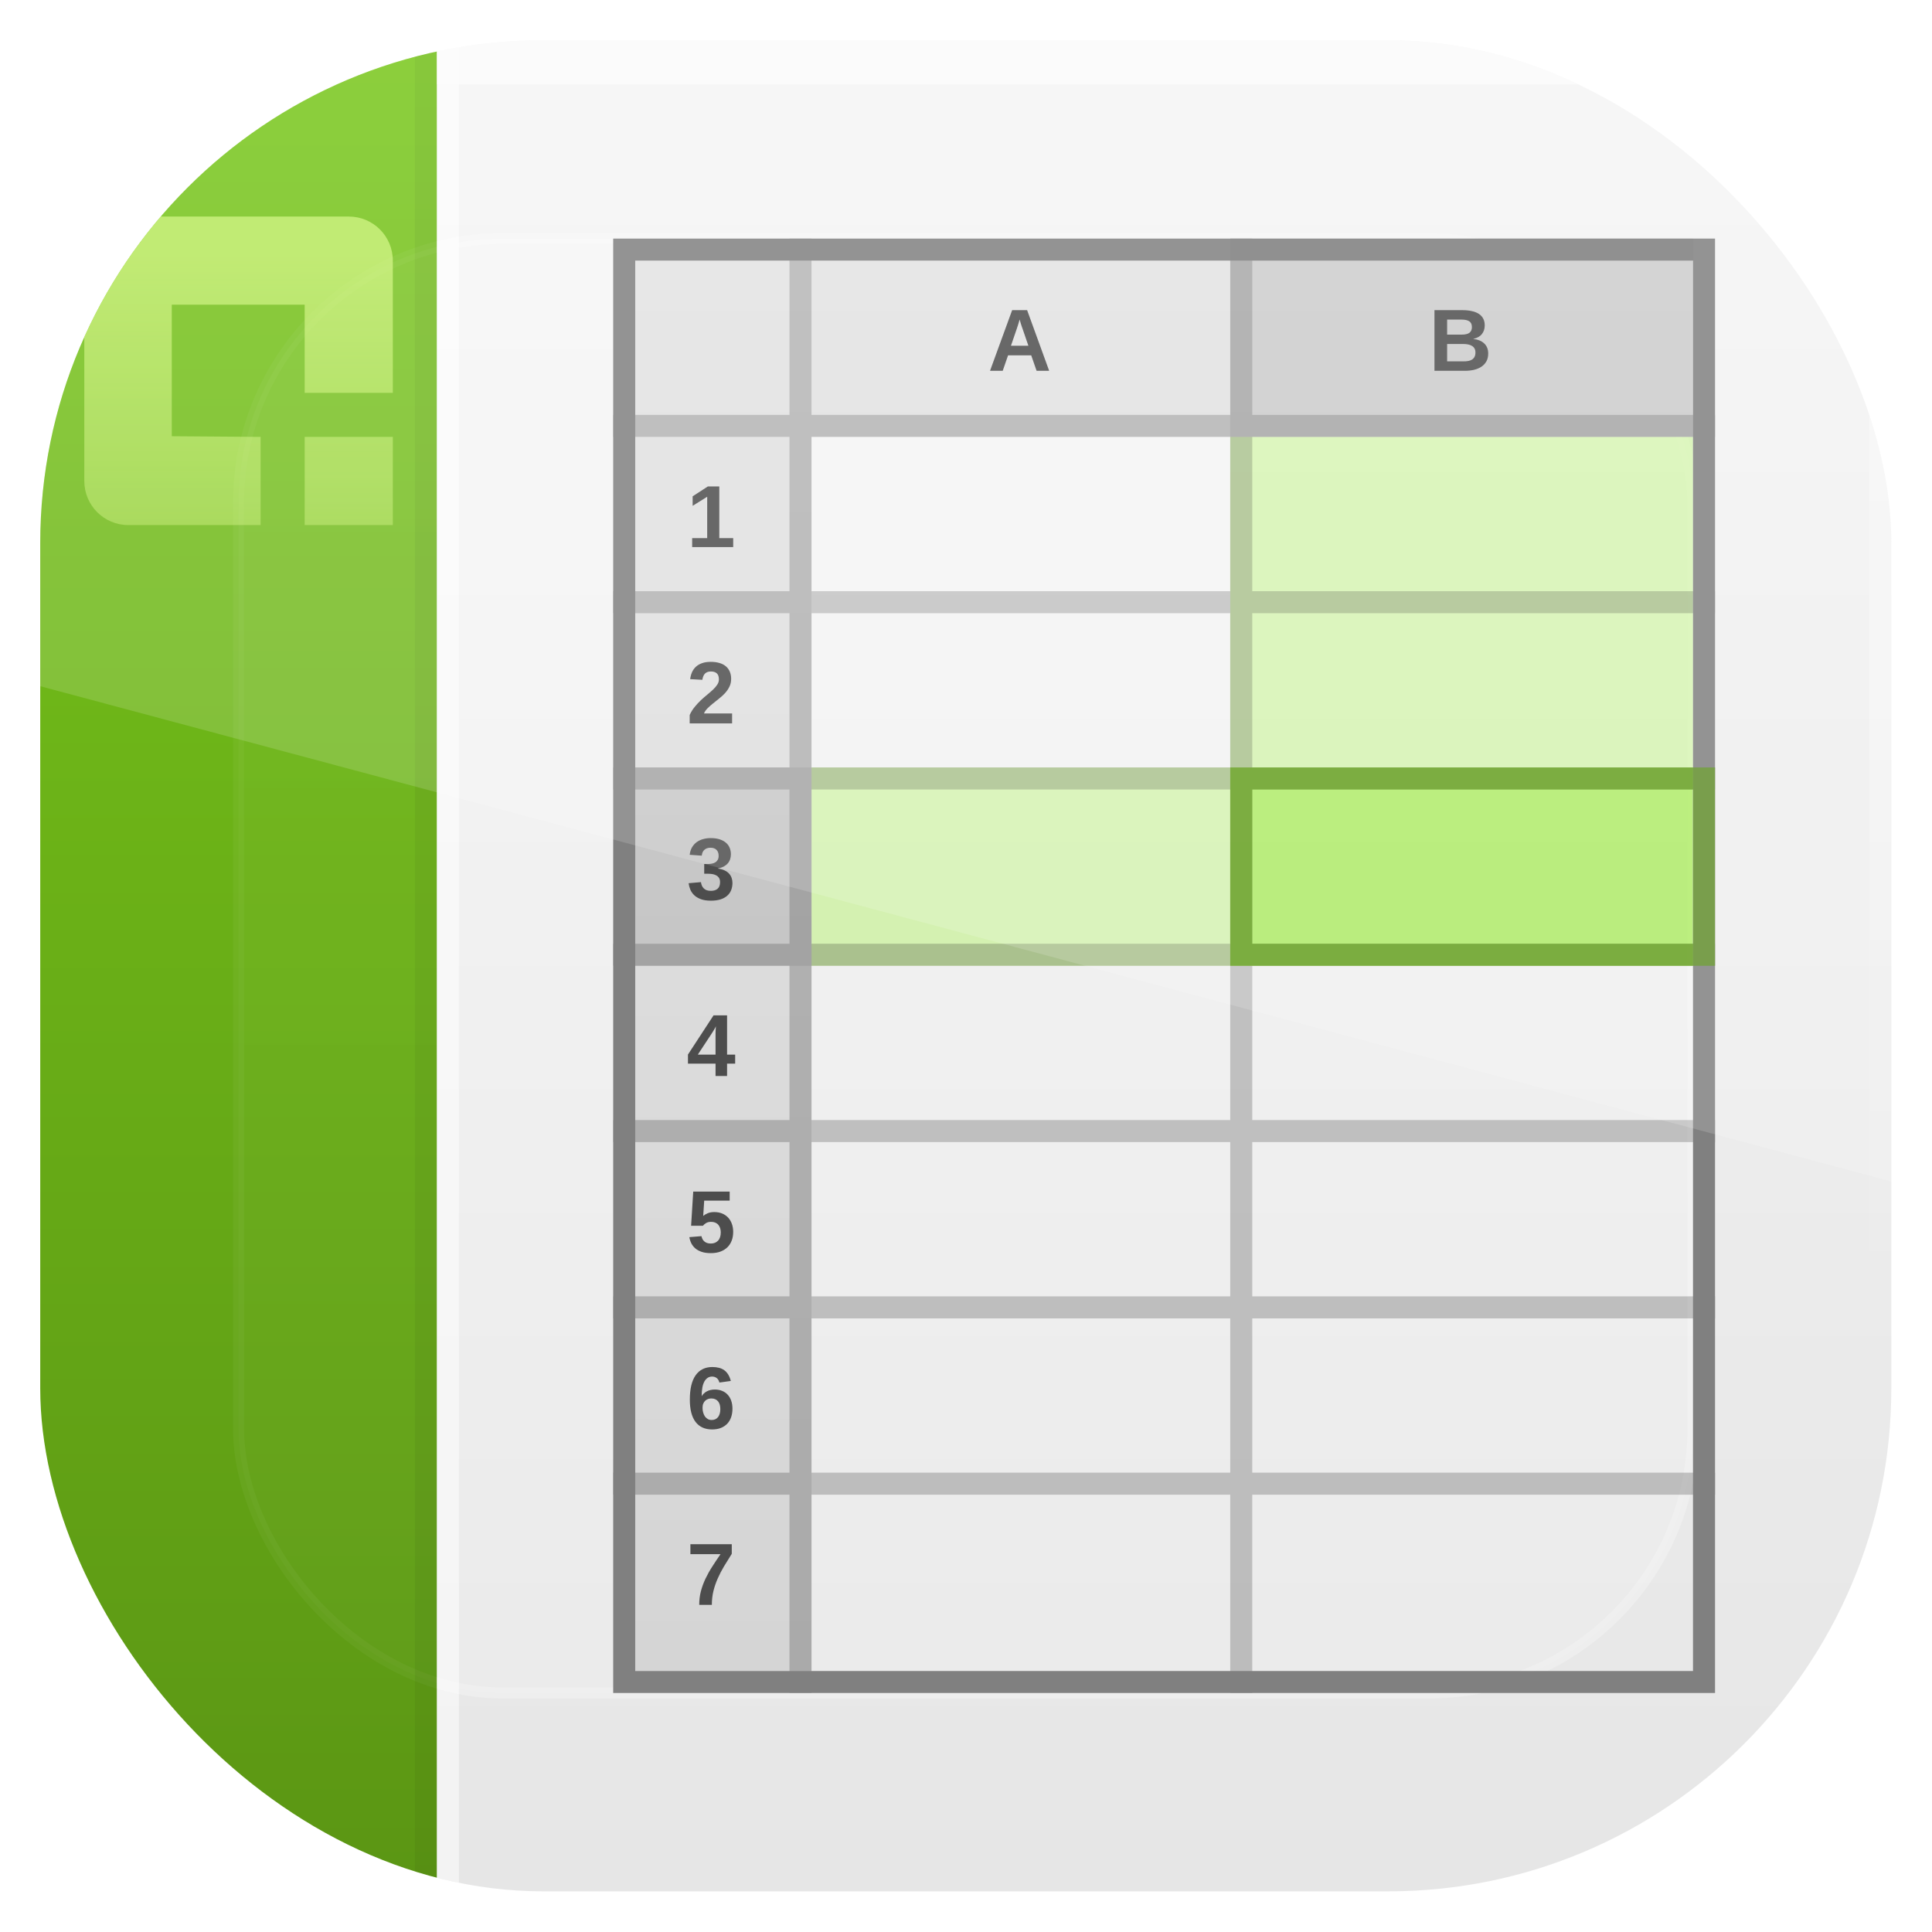 <?xml version="1.0" encoding="UTF-8" standalone="no"?>
<!-- Created with Inkscape (http://www.inkscape.org/) -->
<svg id="svg11037" xmlns:rdf="http://www.w3.org/1999/02/22-rdf-syntax-ns#" xmlns="http://www.w3.org/2000/svg" height="96" width="96" version="1.1" xmlns:cc="http://creativecommons.org/ns#" xmlns:xlink="http://www.w3.org/1999/xlink" xmlns:dc="http://purl.org/dc/elements/1.1/">
 <defs id="defs11039">
  <linearGradient id="linearGradient3706" y2="5.988" gradientUnits="userSpaceOnUse" y1="90" x2="48" x1="48">
   <stop id="stop3702" style="stop-color:#e6e6e6" offset="0"/>
   <stop id="stop3704" style="stop-color:#f5f5f5" offset="1"/>
  </linearGradient>
  <linearGradient id="linearGradient6017" y2="6.507" gradientUnits="userSpaceOnUse" y1="89.637" x2="17.385" x1="17.385">
   <stop id="stop6013" style="stop-color:#5b9614" offset="0"/>
   <stop id="stop6015" style="stop-color:#78c71a" offset="1"/>
  </linearGradient>
  <linearGradient id="linearGradient4026" x1="48" gradientUnits="userSpaceOnUse" x2="48" y1="20.221" y2="138.66">
   <stop id="stop3739-2" style="stop-color:#fff" offset="0"/>
   <stop id="stop3741-1" style="stop-color:#fff;stop-opacity:0" offset="1"/>
  </linearGradient>
  <clipPath id="clipPath3876">
   <path id="path3878" style="fill:#f00" d="m12 6c-3.324 0-6 2.676-6 6v72c0 3.324 2.676 6 6 6h12v-84h-12z"/>
  </clipPath>
  <filter id="filter3794" width="1.384" y="-.192" x="-.192" height="1.384" color-interpolation-filters="sRGB">
   <feGaussianBlur id="feGaussianBlur3796" stdDeviation="5.28"/>
  </filter>
  <clipPath id="clipPath3870">
   <path id="path3872" style="fill:#f0f" d="m24 6v84h60c3.324 0 6-2.676 6-6v-72c0-3.324-2.676-6-6-6h-60z"/>
  </clipPath>
  <linearGradient id="linearGradient6089" y2="16" gradientUnits="userSpaceOnUse" y1="80" x2="56" x1="56">
   <stop id="stop6085" style="stop-color:#d5d5d5" offset="0"/>
   <stop id="stop6087" style="stop-color:#e3e3e3" offset="1"/>
  </linearGradient>
  <linearGradient id="linearGradient5632" y2="48" gradientUnits="userSpaceOnUse" y1="16" x2="8" x1="8">
   <stop id="stop5609" style="stop-color:#e1ff88" offset="0"/>
   <stop id="stop5611" style="stop-color:#e1ff88;stop-opacity:0" offset="1"/>
  </linearGradient>
  <linearGradient id="linearGradient3257" y2="63.893" gradientUnits="userSpaceOnUse" x2="36.357" y1="6" x1="36.357">
   <stop id="stop3739" style="stop-color:#fff" offset="0"/>
   <stop id="stop3741" style="stop-color:#fff;stop-opacity:0" offset="1"/>
  </linearGradient>
  <clipPath id="clipPath3156" clipPathUnits="userSpaceOnUse">
   <rect id="rect3158" style="fill:url(#linearGradient3160)" rx="22.826" ry="22.826" height="84" width="84" y="6" x="6"/>
  </clipPath>
  <linearGradient id="linearGradient3160" x1="48" gradientUnits="userSpaceOnUse" y1="962.62" gradientTransform="matrix(1.05 0 0 1.05 -2.4 -1006.6)" x2="48" y2="1046.1">
   <stop id="stop3797" style="stop-color:#13a6fd" offset="0"/>
   <stop id="stop3799" style="stop-color:#2975b6" offset="1"/>
  </linearGradient>
  <clipPath id="clipPath3009" clipPathUnits="userSpaceOnUse">
   <path id="path3011" style="opacity:.15;fill:#fff" d="m-2 956.36h-96v33.562l96 25.687v-59.25z"/>
  </clipPath>
 </defs>
 <g id="layer1" transform="translate(0 -956.36)">
  <g id="g3127" transform="matrix(1.095 0 0 1.095 -4.571 951.79)" clip-path="url(#clipPath3156)">
   <g id="layer1-2">
    <path id="rect2419" style="fill:url(#linearGradient3706)" d="m24 6v84h60c3.324 0 6-2.676 6-6v-72c0-3.324-2.676-6-6-6h-60z"/>
    <path id="path6019" style="color:#000000;fill:url(#linearGradient6017)" d="m12 6c-3.324 0-6 2.676-6 6v72c0 3.324 2.676 6 6 6h12v-84h-12z"/>
   </g>
   <g id="layer6">
    <rect id="rect3171" style="opacity:.2;filter:url(#filter3794);stroke:#fff;stroke-linecap:round;stroke-width:.5;fill:url(#linearGradient4026)" clip-path="url(#clipPath3876)" rx="12" ry="12" height="66" width="66" y="15" x="15"/>
    <rect id="rect3868" style="opacity:.5;filter:url(#filter3794);stroke:#fff;stroke-linecap:round;stroke-width:.5;fill:url(#linearGradient4026)" clip-path="url(#clipPath3870)" rx="12" ry="12" height="66" width="66" y="15" x="15"/>
   </g>
   <g id="layer3">
    <path id="rect6070" style="color:#000000;fill:url(#linearGradient6089)" d="m33 16v64h8v-56h40v-8h-48z"/>
    <rect id="rect6091" style="opacity:.5;color:#000000;fill:#fff" height="84" width="1" y="6" x="24"/>
    <rect id="rect6093" style="opacity:.05;color:#000000" height="84" width="1" y="6" x="23"/>
    <rect id="rect6095" style="opacity:.6;color:#000000;fill:#82e60c" height="9" width="21" y="39" x="60"/>
    <rect id="rect6097" style="opacity:.3;color:#000000;fill:#8ff01b" height="15" width="21" y="24" x="60"/>
    <rect id="rect6099" style="opacity:.3;color:#000000;fill:#8ff01b" height="9" width="19" y="39" x="41"/>
    <path id="rect6029" style="opacity:.2;color:#000000" d="m40 15v8h-8v1h8v7h-8v1h8v7h-8v1h8v7h-8v1h8v7h-8v1h8v7h-8v1h8v7h-8v1h8v9h1v-9h19v9h1v-9h21v-1h-21v-7h21v-1h-21v-7h21v-1h-21v-7h21v-1h-21v-7h21v-1h-21v-7h21v-1h-21v-7h21v-1h-21v-8h-1v8h-19v-8h-1zm1 9h19v7h-19v-7zm0 8h19v7h-19v-7zm0 8h19v7h-19v-7zm0 8h19v7h-19v-7zm0 8h19v7h-19v-7zm0 8h19v7h-19v-7z"/>
    <path id="rect6027" style="block-progression:tb;color:#000000;text-indent:0;text-transform:none;fill:#808080" d="m32 15v66h50v-66h-50zm1 1h48v64h-48v-64z"/>
    <rect id="rect6101" style="opacity:.2;color:#000000;fill:#6e6e6e" height="9" width="8" y="39" x="33"/>
    <rect id="rect6103" style="opacity:.2;color:#000000;fill:#6e6e6e" height="9" width="21" y="15" x="60"/>
    <g id="text6105" style="fill:#4d4d4d">
     <path id="path6166" d="m51.213 21-0.244-0.703h-1.049l-0.244 0.703h-0.576l1.004-2.752h0.68l1 2.752h-0.57m-0.645-1.928c-0.016-0.046-0.031-0.091-0.047-0.137-0.014-0.047-0.027-0.089-0.039-0.127-0.01-0.039-0.02-0.071-0.027-0.096-0.006-0.025-0.01-0.038-0.012-0.041-0.001 0.004-0.005 0.018-0.012 0.043-0.006 0.025-0.016 0.056-0.027 0.094-0.01 0.038-0.023 0.08-0.039 0.127-0.014 0.046-0.029 0.091-0.045 0.137l-0.271 0.791h0.791l-0.271-0.791"/>
    </g>
    <g id="text6109" style="fill:#4d4d4d">
     <path id="path6163" d="m71.707 20.215c-0 0.139-0.028 0.259-0.084 0.359-0.056 0.099-0.133 0.18-0.23 0.244-0.096 0.062-0.209 0.109-0.338 0.139-0.129 0.029-0.266 0.043-0.41 0.043h-1.377v-2.752h1.26c0.163 0 0.307 0.014 0.434 0.043 0.128 0.027 0.235 0.07 0.322 0.127 0.087 0.057 0.153 0.13 0.197 0.217 0.046 0.086 0.068 0.188 0.068 0.305-0 0.156-0.044 0.288-0.131 0.396-0.086 0.107-0.217 0.179-0.395 0.217 0.223 0.026 0.392 0.096 0.508 0.211 0.117 0.113 0.176 0.264 0.176 0.451m-0.739-1.197c-0-0.124-0.04-0.212-0.119-0.264-0.078-0.052-0.195-0.078-0.35-0.078h-0.656v0.682h0.66c0.163 0 0.281-0.028 0.354-0.084 0.074-0.057 0.111-0.143 0.111-0.256m0.16 1.152c-0-0.073-0.014-0.134-0.043-0.184s-0.068-0.089-0.119-0.119c-0.049-0.03-0.108-0.051-0.176-0.064-0.066-0.013-0.139-0.02-0.217-0.02h-0.73v0.789h0.752c0.076 0 0.146-0.006 0.211-0.018 0.065-0.013 0.121-0.035 0.168-0.064 0.048-0.031 0.086-0.073 0.113-0.125s0.041-0.117 0.041-0.195"/>
    </g>
    <g id="text6113" style="fill:#4d4d4d">
     <path id="path6142" d="m35.584 29v-0.408h0.682v-1.877l-0.66 0.412v-0.432l0.689-0.447h0.52v2.344h0.631v0.408h-1.861"/>
    </g>
    <g id="text6117" style="fill:#4d4d4d">
     <path id="path6145" d="m35.471 37v-0.381c0.062-0.137 0.139-0.26 0.229-0.369 0.09-0.111 0.184-0.212 0.281-0.303 0.099-0.092 0.197-0.178 0.293-0.256 0.098-0.079 0.185-0.156 0.262-0.229 0.078-0.074 0.141-0.148 0.189-0.223 0.048-0.074 0.072-0.153 0.072-0.236-0-0.122-0.031-0.213-0.092-0.271s-0.151-0.088-0.27-0.088c-0.117 0-0.207 0.032-0.27 0.096-0.061 0.062-0.101 0.157-0.119 0.283l-0.553-0.031c0.013-0.108 0.04-0.21 0.08-0.305 0.04-0.095 0.098-0.178 0.172-0.25 0.076-0.072 0.169-0.128 0.281-0.168 0.113-0.042 0.248-0.062 0.404-0.062 0.148 0 0.28 0.018 0.395 0.053 0.115 0.034 0.211 0.084 0.289 0.15 0.078 0.066 0.137 0.148 0.178 0.244 0.04 0.095 0.061 0.204 0.061 0.326-0 0.129-0.025 0.245-0.076 0.35s-0.116 0.201-0.195 0.289c-0.079 0.087-0.168 0.169-0.266 0.246-0.096 0.077-0.19 0.152-0.281 0.225s-0.174 0.146-0.25 0.221c-0.074 0.074-0.13 0.154-0.166 0.238h1.277v0.451h-1.926"/>
    </g>
    <g id="text6121" style="fill:#4d4d4d">
     <path id="path6148" d="m37.412 44.236c-0 0.125-0.021 0.238-0.062 0.338-0.04 0.099-0.102 0.184-0.184 0.254-0.082 0.07-0.184 0.124-0.307 0.162-0.121 0.036-0.262 0.055-0.424 0.055-0.18 0-0.331-0.023-0.455-0.068-0.122-0.046-0.223-0.105-0.303-0.18-0.078-0.076-0.137-0.161-0.178-0.256-0.039-0.095-0.064-0.191-0.076-0.289l0.559-0.049c0.008 0.059 0.022 0.113 0.043 0.162 0.022 0.048 0.051 0.09 0.088 0.125s0.081 0.062 0.133 0.082c0.053 0.018 0.116 0.027 0.188 0.027 0.132 0 0.234-0.033 0.307-0.098 0.073-0.065 0.109-0.165 0.109-0.299-0-0.082-0.018-0.148-0.053-0.197-0.034-0.049-0.077-0.087-0.131-0.113-0.052-0.027-0.109-0.046-0.17-0.055-0.061-0.009-0.119-0.014-0.174-0.014h-0.191v-0.443h0.18c0.055 0 0.11-0.005 0.166-0.016 0.057-0.01 0.109-0.029 0.154-0.057 0.046-0.027 0.083-0.065 0.111-0.113 0.029-0.049 0.043-0.112 0.043-0.188-0-0.113-0.032-0.202-0.096-0.266-0.062-0.065-0.154-0.098-0.275-0.098-0.113 0-0.205 0.031-0.275 0.094-0.069 0.062-0.109 0.151-0.119 0.266l-0.549-0.039c0.016-0.129 0.051-0.241 0.105-0.336 0.056-0.095 0.126-0.174 0.209-0.236 0.085-0.062 0.182-0.109 0.291-0.139 0.109-0.031 0.225-0.047 0.348-0.047 0.161 0 0.3 0.02 0.416 0.059 0.116 0.039 0.211 0.092 0.285 0.158 0.074 0.066 0.129 0.144 0.164 0.232 0.035 0.089 0.053 0.183 0.053 0.283-0 0.081-0.012 0.156-0.035 0.227-0.023 0.069-0.059 0.132-0.107 0.188-0.047 0.055-0.107 0.102-0.182 0.143-0.074 0.039-0.162 0.068-0.264 0.088v0.008c0.113 0.013 0.212 0.039 0.295 0.078 0.083 0.038 0.152 0.085 0.205 0.143 0.053 0.057 0.093 0.122 0.119 0.195 0.026 0.072 0.039 0.148 0.039 0.229"/>
    </g>
    <g id="text6125" style="fill:#4d4d4d">
     <path id="path6151" d="m37.168 52.439v0.561h-0.523v-0.561h-1.252v-0.412l1.162-1.779h0.613v1.783h0.367v0.408h-0.367m-0.523-1.309c-0-0.022-0-0.051 0-0.086 0.001-0.036 0.003-0.074 0.004-0.111 0.003-0.038 0.005-0.074 0.006-0.107 0.003-0.035 0.005-0.062 0.008-0.082-0.006 0.014-0.017 0.035-0.031 0.062-0.014 0.026-0.031 0.055-0.049 0.086-0.017 0.03-0.035 0.06-0.055 0.09-0.018 0.03-0.035 0.056-0.049 0.078l-0.639 0.971h0.805v-0.9"/>
    </g>
    <g id="text6129" style="fill:#4d4d4d">
     <path id="path6154" d="m37.445 60.084c-0 0.138-0.022 0.266-0.066 0.383-0.043 0.116-0.107 0.217-0.193 0.303-0.086 0.085-0.193 0.151-0.32 0.199-0.126 0.047-0.273 0.07-0.439 0.07-0.154 0-0.288-0.018-0.402-0.055-0.115-0.038-0.212-0.089-0.291-0.154-0.078-0.066-0.14-0.144-0.186-0.232-0.044-0.089-0.075-0.184-0.092-0.285l0.549-0.045c0.01 0.043 0.025 0.085 0.043 0.125 0.02 0.04 0.046 0.076 0.08 0.107 0.034 0.031 0.076 0.057 0.125 0.076 0.049 0.018 0.109 0.027 0.18 0.027 0.137 0 0.245-0.044 0.326-0.131 0.082-0.087 0.123-0.213 0.123-0.377-0-0.073-0.01-0.139-0.031-0.197-0.02-0.059-0.048-0.109-0.086-0.15-0.036-0.042-0.082-0.074-0.137-0.096-0.053-0.022-0.115-0.033-0.184-0.033-0.091 0-0.166 0.018-0.225 0.053-0.059 0.034-0.108 0.076-0.148 0.125h-0.535l0.096-1.549h1.654v0.408h-1.156l-0.045 0.695c0.055-0.048 0.124-0.089 0.207-0.123 0.083-0.035 0.18-0.053 0.291-0.053 0.135 0 0.257 0.022 0.363 0.066s0.197 0.106 0.271 0.186 0.131 0.175 0.17 0.287c0.039 0.111 0.059 0.234 0.059 0.369"/>
    </g>
    <g id="text6133" style="fill:#4d4d4d">
     <path id="path6157" d="m37.412 68.1c-0 0.138-0.02 0.265-0.059 0.381-0.039 0.115-0.098 0.214-0.176 0.297-0.077 0.082-0.173 0.146-0.289 0.193-0.116 0.046-0.25 0.068-0.402 0.068-0.324 0-0.574-0.113-0.748-0.34-0.173-0.228-0.26-0.565-0.26-1.012-0-0.491 0.088-0.86 0.264-1.107 0.177-0.249 0.43-0.373 0.758-0.373 0.109 0 0.209 0.012 0.299 0.035 0.09 0.022 0.17 0.059 0.24 0.109s0.13 0.117 0.18 0.197c0.049 0.079 0.089 0.176 0.119 0.291l-0.518 0.072c-0.026-0.096-0.068-0.165-0.127-0.207-0.059-0.043-0.127-0.064-0.205-0.064-0.147 0-0.263 0.074-0.348 0.221-0.083 0.147-0.125 0.37-0.125 0.67 0.059-0.098 0.14-0.173 0.244-0.225 0.104-0.052 0.222-0.078 0.354-0.078 0.121 0 0.23 0.02 0.328 0.061 0.099 0.039 0.183 0.096 0.252 0.172 0.07 0.074 0.124 0.165 0.162 0.273s0.057 0.23 0.057 0.365m-0.551 0.016c-0-0.074-0.009-0.141-0.025-0.199-0.017-0.06-0.043-0.111-0.078-0.152-0.034-0.042-0.076-0.074-0.127-0.096-0.051-0.023-0.109-0.035-0.176-0.035-0.048 0-0.096 0.008-0.145 0.023-0.048 0.016-0.091 0.041-0.129 0.076-0.038 0.034-0.068 0.077-0.092 0.131-0.023 0.053-0.035 0.118-0.035 0.193 0 0.078 0.01 0.151 0.029 0.219 0.02 0.068 0.047 0.127 0.082 0.178 0.036 0.049 0.08 0.089 0.131 0.117 0.051 0.027 0.108 0.041 0.172 0.041 0.124 0 0.22-0.044 0.289-0.131 0.069-0.089 0.104-0.21 0.104-0.365"/>
    </g>
    <g id="text6137" style="fill:#4d4d4d">
     <path id="path6160" d="m37.381 74.684c-0.124 0.195-0.241 0.385-0.352 0.568-0.109 0.184-0.205 0.368-0.287 0.555-0.082 0.185-0.147 0.376-0.195 0.572-0.047 0.195-0.07 0.402-0.07 0.621h-0.573c-0-0.217 0.025-0.424 0.076-0.619 0.052-0.197 0.122-0.388 0.211-0.574s0.191-0.37 0.309-0.551c0.117-0.182 0.241-0.368 0.371-0.557h-1.367v-0.451h1.877v0.436"/>
    </g>
    <path id="rect6168" style="opacity:.7;color:#000000;fill:#54930a" d="m60 39v9h22v-9h-22zm1 1h20v7h-20v-7z"/>
    <path id="path5605" style="opacity:.6;color:#000000;fill:url(#linearGradient5632)" d="m10 14c-1.108 0-2 0.892-2 2v10c0 1.108 0.892 2 2 2h6v-4l-4.031-0.031v-5.969h6.031v4h4v-6c0-1.108-0.892-2-2-2h-10zm8 10v4h4v-4h-4z"/>
   </g>
   <path id="rect3728" style="opacity:.5;fill:url(#linearGradient3257)" d="m24 6v2h60c2.782 0 5 2.218 5 5v72c0 0.364-0.052 0.721-0.125 1.062-0.044 0.207-0.088 0.398-0.156 0.594-0.008 0.022-0.023 0.041-0.031 0.062-0.063 0.174-0.138 0.367-0.219 0.531-0.042 0.083-0.079 0.17-0.125 0.25-0.055 0.097-0.127 0.188-0.188 0.281-0.094 0.141-0.205 0.276-0.312 0.406-0.143 0.174-0.303 0.347-0.469 0.5-0.011 0.01-0.02 0.021-0.031 0.031-0.138 0.126-0.285 0.234-0.438 0.344-0.103 0.073-0.204 0.153-0.312 0.219-0.007 0.004-0.024-0.004-0.031 0-0.232 0.139-0.463 0.275-0.719 0.375 0.302-0.097 0.596-0.204 0.875-0.344 0.557-0.279 1.06-0.666 1.5-1.094 0.22-0.214 0.409-0.442 0.594-0.688s0.355-0.508 0.5-0.781c0.14-0.265 0.276-0.525 0.375-0.812 0.01-0.031 0.021-0.063 0.031-0.094 0.09-0.278 0.139-0.579 0.188-0.875 0.053-0.318 0.094-0.634 0.094-0.969v-72c0-3.324-2.676-6-6-6h-60z"/>
  </g>
  <rect id="rect3003" style="opacity:.15;fill:#fff" clip-path="url(#clipPath3009)" rx="25" ry="25" transform="translate(98 3.8281e-7)" width="92" y="958.36" x="-96" height="92"/>
 </g>
</svg>
